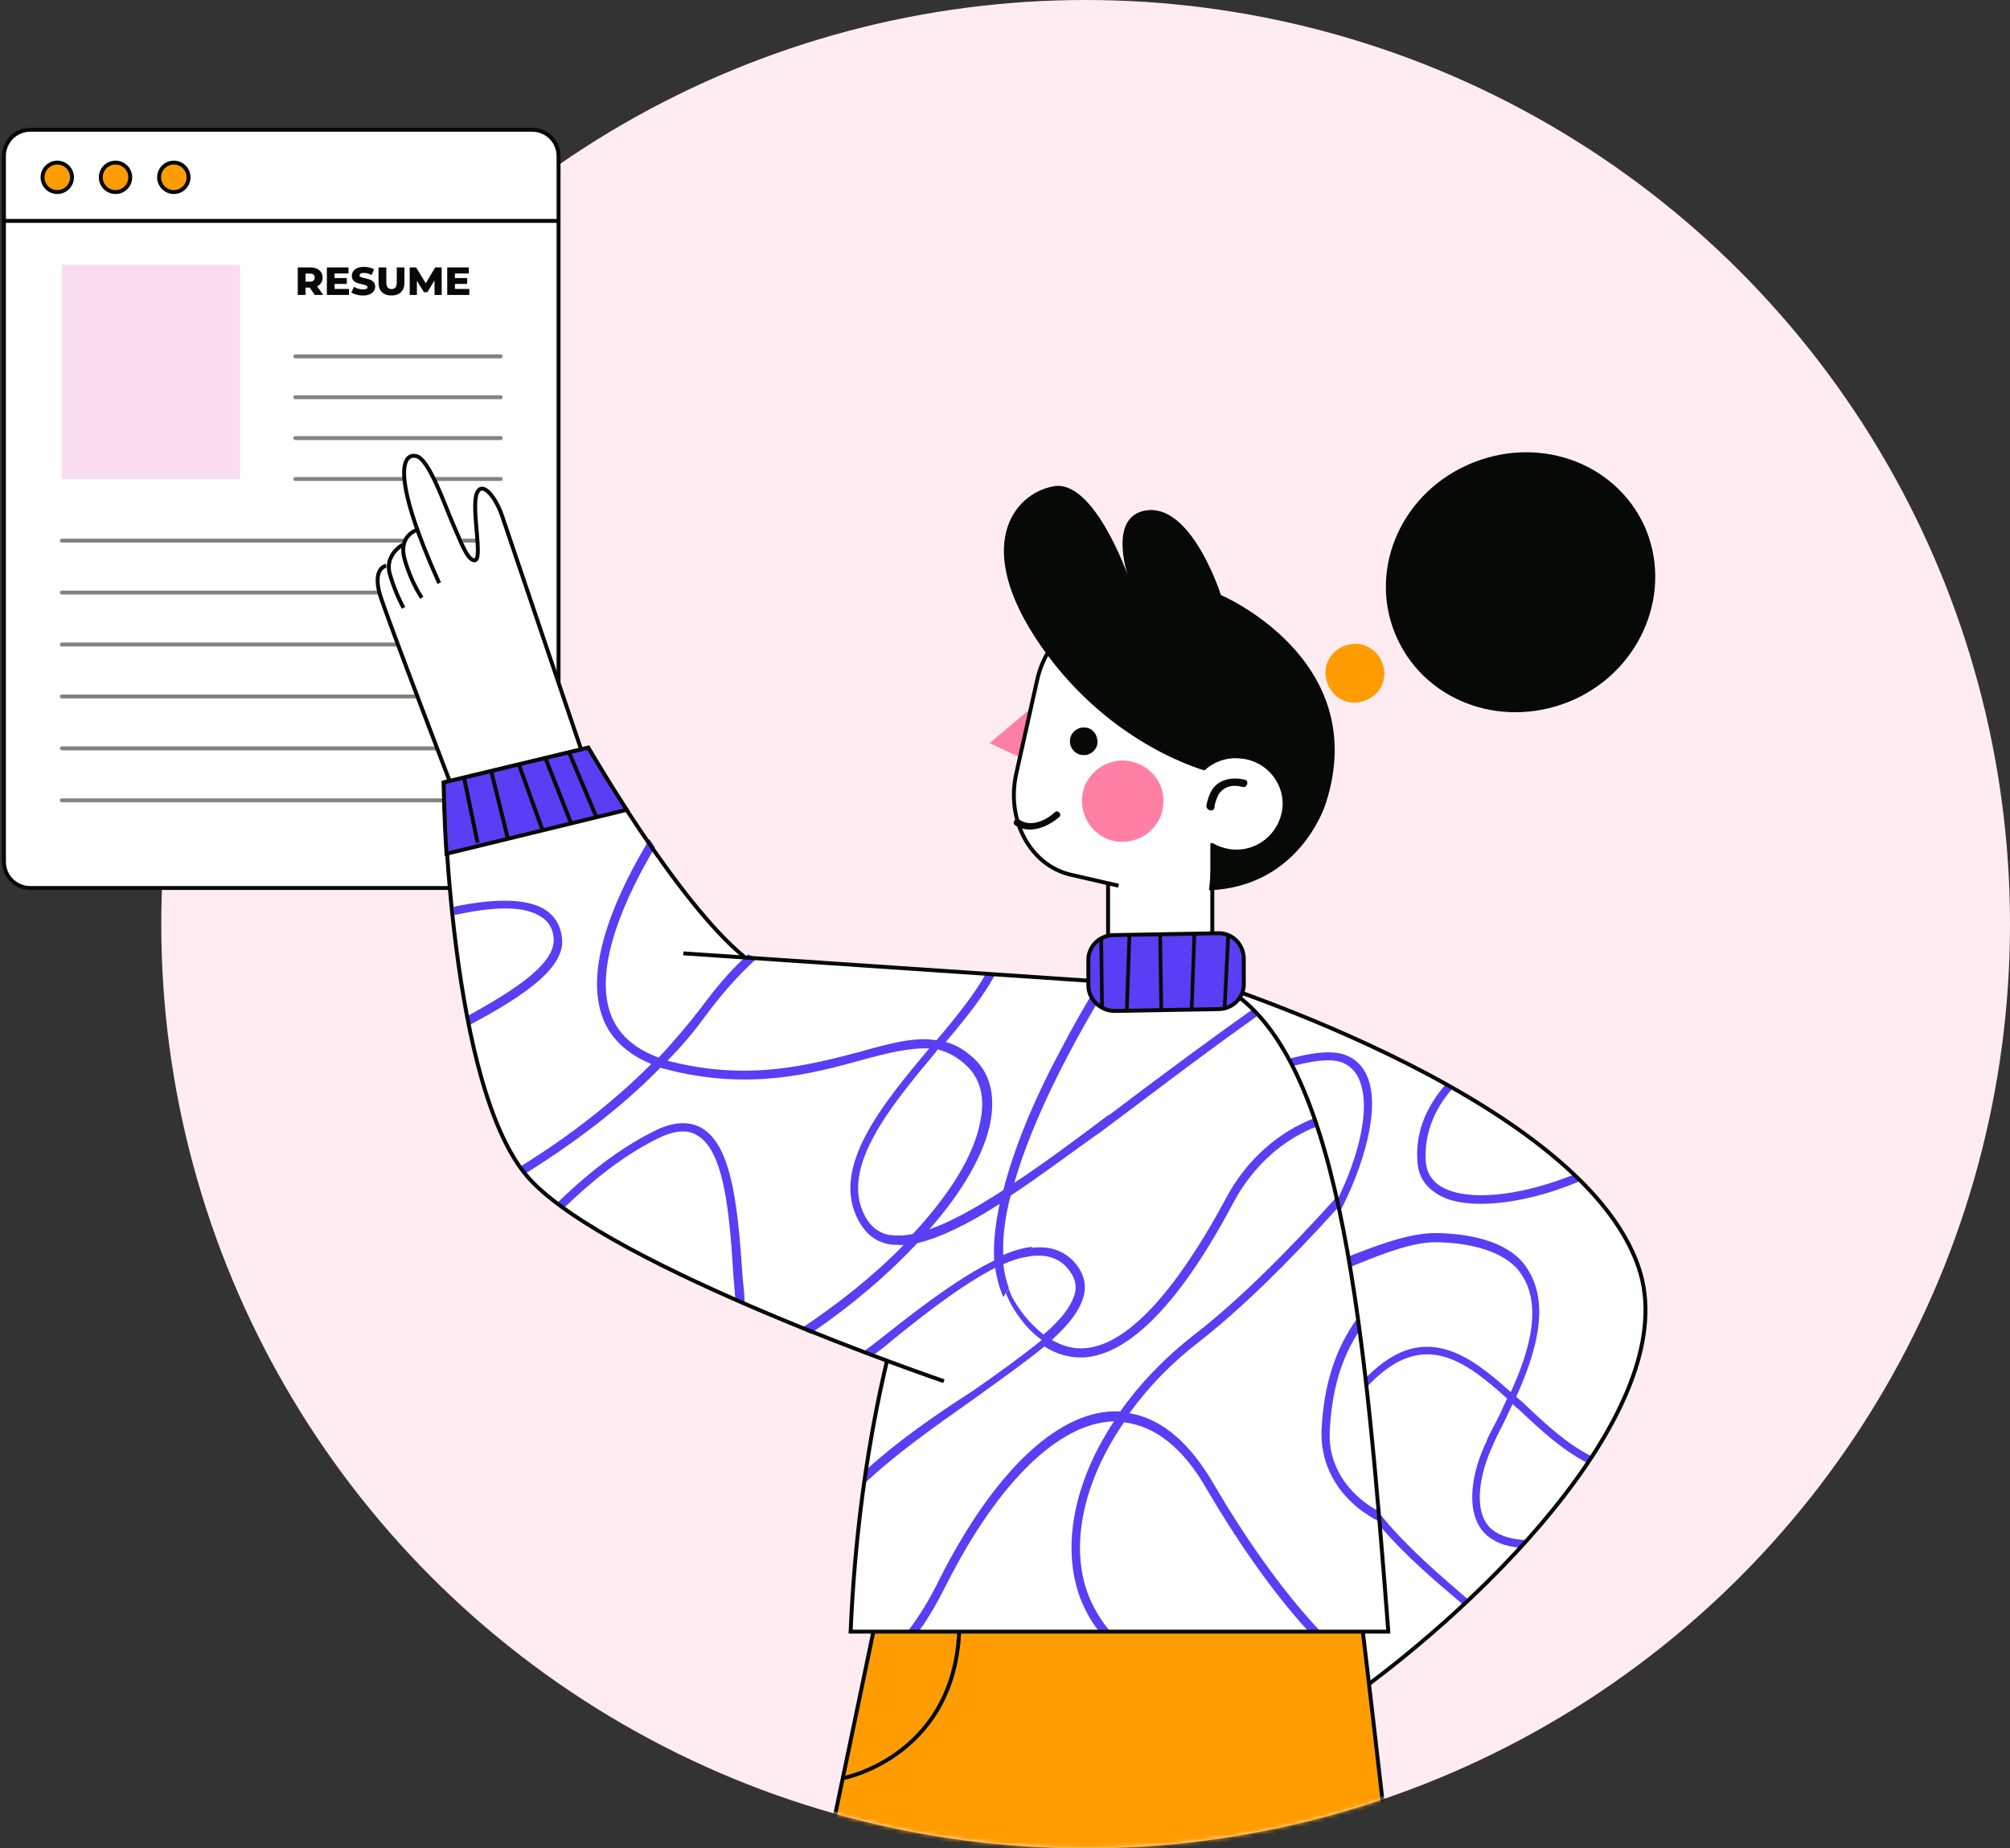 <svg width="511" height="470" viewBox="0 0 511 470" fill="none" xmlns="http://www.w3.org/2000/svg">
<rect x="0" y="0" width="511" height="470" fill="#333333" stroke="none"/>
<circle cx="276" cy="235" r="235" fill="#FFECF2"/>
<path d="M135.326 33H7.674C3.988 33 1 35.988 1 39.675V219.124C1 222.811 3.988 225.799 7.674 225.799H135.326C139.012 225.799 142 222.811 142 219.124V39.675C142 35.988 139.012 33 135.326 33Z" fill="white" stroke="#060905" stroke-linecap="round" stroke-linejoin="round"/>
<path d="M1 56.17H142" stroke="#060905" stroke-linecap="round" stroke-linejoin="round"/>
<path d="M14.561 48.835C16.628 48.835 18.304 47.159 18.304 45.092C18.304 43.025 16.628 41.349 14.561 41.349C12.494 41.349 10.818 43.025 10.818 45.092C10.818 47.159 12.494 48.835 14.561 48.835Z" fill="#FF9D00" stroke="#060905" stroke-linecap="round" stroke-linejoin="round"/>
<path d="M29.37 48.835C31.437 48.835 33.112 47.159 33.112 45.092C33.112 43.025 31.437 41.349 29.37 41.349C27.303 41.349 25.627 43.025 25.627 45.092C25.627 47.159 27.303 48.835 29.37 48.835Z" fill="#FF9D00" stroke="#060905" stroke-linecap="round" stroke-linejoin="round"/>
<path d="M44.191 48.835C46.258 48.835 47.933 47.159 47.933 45.092C47.933 43.025 46.258 41.349 44.191 41.349C42.124 41.349 40.448 43.025 40.448 45.092C40.448 47.159 42.124 48.835 44.191 48.835Z" fill="#FF9D00" stroke="#060905" stroke-linecap="round" stroke-linejoin="round"/>
<path d="M61.045 67.324H15.721V121.805H61.045V67.324Z" fill="#FADEEE"/>
<path opacity="0.5" d="M75.081 90.616H127.279" stroke="#060905" stroke-linecap="round" stroke-linejoin="round"/>
<path opacity="0.5" d="M75.081 101.008H127.279" stroke="#060905" stroke-linecap="round" stroke-linejoin="round"/>
<path opacity="0.5" d="M75.081 111.4H127.279" stroke="#060905" stroke-linecap="round" stroke-linejoin="round"/>
<path opacity="0.5" d="M75.081 121.805H127.279" stroke="#060905" stroke-linecap="round" stroke-linejoin="round"/>
<path d="M78.76 73.14H77.68V75H75.7V68H78.9C79.533 68 80.083 68.107 80.55 68.32C81.017 68.527 81.377 68.827 81.63 69.22C81.883 69.607 82.01 70.063 82.01 70.59C82.01 71.097 81.89 71.54 81.65 71.92C81.417 72.293 81.08 72.587 80.64 72.8L82.15 75H80.03L78.76 73.14ZM80.01 70.59C80.01 70.263 79.907 70.01 79.7 69.83C79.493 69.65 79.187 69.56 78.78 69.56H77.68V71.61H78.78C79.187 71.61 79.493 71.523 79.7 71.35C79.907 71.17 80.01 70.917 80.01 70.59ZM88.722 73.47V75H83.102V68H88.592V69.53H85.062V70.71H88.172V72.19H85.062V73.47H88.722ZM92.281 75.14C91.714 75.14 91.164 75.07 90.631 74.93C90.098 74.79 89.664 74.603 89.331 74.37L89.981 72.91C90.294 73.117 90.658 73.283 91.071 73.41C91.484 73.537 91.891 73.6 92.291 73.6C93.051 73.6 93.431 73.41 93.431 73.03C93.431 72.83 93.321 72.683 93.101 72.59C92.888 72.49 92.541 72.387 92.061 72.28C91.534 72.167 91.094 72.047 90.741 71.92C90.388 71.787 90.084 71.577 89.831 71.29C89.578 71.003 89.451 70.617 89.451 70.13C89.451 69.703 89.568 69.32 89.801 68.98C90.034 68.633 90.381 68.36 90.841 68.16C91.308 67.96 91.878 67.86 92.551 67.86C93.011 67.86 93.464 67.913 93.911 68.02C94.358 68.12 94.751 68.27 95.091 68.47L94.481 69.94C93.814 69.58 93.168 69.4 92.541 69.4C92.148 69.4 91.861 69.46 91.681 69.58C91.501 69.693 91.411 69.843 91.411 70.03C91.411 70.217 91.518 70.357 91.731 70.45C91.944 70.543 92.288 70.64 92.761 70.74C93.294 70.853 93.734 70.977 94.081 71.11C94.434 71.237 94.738 71.443 94.991 71.73C95.251 72.01 95.381 72.393 95.381 72.88C95.381 73.3 95.264 73.68 95.031 74.02C94.798 74.36 94.448 74.633 93.981 74.84C93.514 75.04 92.948 75.14 92.281 75.14ZM99.526 75.14C98.486 75.14 97.676 74.857 97.096 74.29C96.522 73.723 96.236 72.92 96.236 71.88V68H98.216V71.82C98.216 72.94 98.659 73.5 99.546 73.5C100.426 73.5 100.866 72.94 100.866 71.82V68H102.816V71.88C102.816 72.92 102.526 73.723 101.946 74.29C101.372 74.857 100.566 75.14 99.526 75.14ZM110.477 75L110.457 71.29L108.657 74.31H107.777L105.987 71.39V75H104.157V68H105.787L108.247 72.04L110.647 68H112.277L112.297 75H110.477ZM119.318 73.47V75H113.698V68H119.188V69.53H115.658V70.71H118.768V72.19H115.658V73.47H119.318Z" fill="#060905"/>
<path opacity="0.5" d="M15.721 137.474H127.279" stroke="#060905" stroke-linecap="round" stroke-linejoin="round"/>
<path opacity="0.5" d="M15.721 150.674H127.279" stroke="#060905" stroke-linecap="round" stroke-linejoin="round"/>
<path opacity="0.5" d="M15.721 163.885H127.279" stroke="#060905" stroke-linecap="round" stroke-linejoin="round"/>
<path opacity="0.5" d="M15.721 177.097H127.279" stroke="#060905" stroke-linecap="round" stroke-linejoin="round"/>
<path opacity="0.5" d="M15.721 190.296H127.279" stroke="#060905" stroke-linecap="round" stroke-linejoin="round"/>
<path opacity="0.5" d="M15.721 203.508H127.279" stroke="#060905" stroke-linecap="round" stroke-linejoin="round"/>
<mask id="mask0" mask-type="alpha" maskUnits="userSpaceOnUse" x="41" y="0" width="470" height="470">
<circle cx="276" cy="235" r="235" fill="#FADEEE"/>
</mask>
<g mask="url(#mask0)">
<path d="M301.097 247.541C301.097 247.541 401.745 277.759 416.622 322.388C428.012 356.093 380.128 405.836 341.077 433.264L324.341 419.782L301.097 247.541Z" fill="white"/>
<path d="M378.733 388.402C374.317 383.753 376.409 374.223 379.431 367.715C379.896 366.552 380.593 365.158 381.29 363.763C382.453 361.671 383.382 359.347 384.544 357.022C385.009 357.487 385.474 357.952 386.172 358.417C391.518 363.531 397.097 368.644 403.373 371.899C403.837 371.434 404.07 370.736 404.535 370.272C398.491 367.25 392.913 362.136 387.566 357.022C386.869 356.325 386.172 355.86 385.474 355.163C390.588 343.773 394.772 330.291 387.101 320.993C383.15 316.344 375.479 313.788 365.717 313.555C365.717 313.555 365.717 313.555 365.484 313.555C357.581 313.323 347.353 317.739 337.358 321.691C336.661 319.134 337.591 313.555 339.45 310.301C345.494 299.608 350.84 284.035 348.051 274.969C347.121 271.948 345.261 269.623 342.472 268.461C335.731 265.207 318.53 271.715 305.281 277.759L305.513 279.851C319.228 273.575 335.731 267.531 341.542 270.32C343.634 271.25 345.261 273.11 345.959 275.667C348.748 284.267 343.634 299.144 337.591 309.604C335.499 313.323 334.801 317.042 335.731 320.064C328.06 323.318 320.157 327.967 312.719 334.475L312.952 336.8C320.39 330.059 328.525 325.177 336.429 321.923C338.985 327.037 342.937 325.642 343.402 325.642L344.332 329.826C344.332 329.826 339.915 328.896 337.591 324.48C347.586 320.528 357.813 315.647 365.484 315.88C365.484 315.88 365.484 315.88 365.717 315.88C375.014 316.112 382.22 318.669 385.707 322.62C392.68 330.756 388.961 343.308 384.08 354C373.852 344.703 363.16 337.032 350.375 347.492C343.867 352.838 340.612 358.649 340.38 365.158C340.148 380.731 358.046 396.305 371.295 407.463C371.528 407.695 371.76 407.927 371.993 408.16C372.457 407.695 372.922 407.23 373.387 406.765C373.155 406.533 372.69 406.3 372.457 406.068C360.37 395.608 342.007 380.034 342.24 365.158C342.24 359.347 345.494 353.768 351.537 348.887C363.392 339.356 373.155 346.562 383.15 355.628C381.988 358.184 380.825 360.741 379.663 362.833C378.966 364.228 378.269 365.39 377.804 366.785C374.317 373.991 372.225 384.218 377.339 389.797C379.431 391.889 382.453 393.284 386.404 393.516C387.101 392.819 387.566 392.354 388.264 391.656C383.15 391.424 380.36 390.029 378.733 388.402Z" fill="#583EF4"/>
<path d="M367.576 275.667C363.392 280.548 359.673 287.056 360.37 295.424C360.603 299.841 363.16 302.863 367.576 304.722C375.479 307.744 389.194 305.652 401.746 300.306C401.281 299.841 400.816 299.376 400.118 298.679C388.031 303.56 375.479 305.42 368.273 302.63C364.554 301.236 362.695 298.679 362.462 295.192C361.997 287.289 365.484 281.013 369.436 276.596C368.738 276.364 368.041 276.132 367.576 275.667Z" fill="#583EF4"/>
<path d="M301.097 247.541C301.097 247.541 401.745 277.759 416.622 322.388C428.012 356.093 380.128 405.836 341.077 433.264L324.341 419.782L301.097 247.541Z" stroke="#060905" stroke-miterlimit="10"/>
<path d="M344.796 400.722C344.796 400.722 369.9 610.154 371.063 655.016L308.535 656.643L302.956 524.382L297.378 397.933L344.796 400.722Z" fill="#FF9D00" stroke="#060905" stroke-miterlimit="10"/>
<path d="M227.18 390.262L172.323 653.156L299.47 656.643L318.53 488.353L329.455 385.613L227.18 390.262Z" fill="#FF9D00"/>
<path d="M214.628 452.092C214.628 452.092 244.148 446.281 243.916 411.879" stroke="#060905" stroke-miterlimit="10"/>
<path d="M227.18 390.262L172.323 653.157L299.47 656.644L318.53 488.354H328.99" stroke="#060905" stroke-miterlimit="10"/>
<path d="M314.114 252.655C308.303 248.471 303.189 250.563 295.751 250.563C254.143 250.563 220.206 322.621 216.255 414.669H352.932C347.121 339.357 341.31 272.413 314.114 252.655Z" fill="white"/>
<path d="M350.376 384.218C342.24 379.802 337.591 372.131 338.056 363.995C338.521 354 340.845 345.4 345.727 338.194C345.494 337.032 345.494 336.102 345.262 334.94C339.451 342.843 336.429 352.373 335.964 363.995C335.732 373.526 341.078 382.126 350.84 387.007C350.608 385.845 350.608 384.916 350.376 384.218Z" fill="#583EF4"/>
<path d="M287.151 359.347C291.799 352.838 297.843 346.562 304.816 341.216C315.276 333.08 327.828 320.761 340.38 306.814C340.148 305.884 339.916 305.187 339.916 304.257C327.596 317.971 314.811 330.756 303.654 339.356C296.216 345.167 289.707 351.908 284.826 358.882C284.129 358.882 283.664 358.882 282.967 358.882C268.323 359.347 252.516 374.688 239.035 401.186C236.478 406.533 233.688 410.949 230.899 414.668H233.688C236.245 411.182 238.57 406.998 240.894 402.349C253.911 376.78 269.252 361.903 282.967 361.439H283.199C273.204 376.547 269.717 393.051 274.599 406.3C275.761 409.322 277.388 412.344 279.48 414.901H282.269C279.945 412.111 278.085 409.09 276.691 405.603C271.809 392.818 275.528 376.547 285.756 361.671C293.659 362.601 300.865 368.179 306.908 378.872C313.882 390.727 322.715 403.976 332.71 414.901H335.731C325.271 403.743 315.974 390.029 308.768 377.71C302.492 366.785 295.286 360.741 287.151 359.347Z" fill="#583EF4"/>
<path d="M220.206 373.758C219.974 374.92 219.974 376.083 219.742 377.245C227.877 369.574 237.872 362.601 247.402 355.86C254.143 350.979 260.419 346.562 265.533 342.378C268.322 344.238 271.577 345.167 274.598 345.167C274.831 345.167 275.063 345.167 275.528 345.167C287.15 344.47 300.167 331.221 313.649 305.652C318.53 296.587 326.201 289.613 335.034 286.359C334.801 285.662 334.569 284.964 334.337 284.267C325.039 287.754 316.903 294.959 311.789 304.49C302.724 321.458 289.01 342.146 275.528 342.843C272.739 343.075 269.95 342.146 267.393 340.751C272.274 336.335 275.296 332.151 275.761 328.199C275.993 325.41 275.063 323.085 272.971 320.761C268.555 316.112 262.279 316.344 255.073 319.366C254.841 314.717 255.538 309.603 256.933 304.257C266.463 297.981 277.155 289.846 289.242 280.78C298.773 273.575 309 265.904 319.46 258.466C319.46 257.536 319.228 257.071 318.53 256.606C308.303 263.812 297.378 271.947 288.08 278.921C277.388 287.056 267.16 294.727 258.095 300.771C262.511 285.662 271.112 268.693 279.48 254.747C278.318 255.444 276.923 256.141 275.761 256.839C273.901 260.325 271.809 263.812 269.95 267.299C262.744 280.78 258.095 292.635 255.538 302.63C248.332 307.279 242.056 310.766 236.71 312.625C245.543 302.63 250.889 292.867 252.284 285.197C252.516 283.57 252.749 281.943 252.749 280.548C251.819 281.71 251.122 283.105 250.192 284.499C250.192 284.732 250.192 284.732 250.192 284.964C248.797 291.938 244.846 299.376 239.034 306.814C238.337 308.209 237.872 309.603 237.407 310.998C236.942 312.393 236.245 314.02 235.78 315.415C241.359 313.787 247.867 310.533 255.306 305.652C254.143 310.998 253.678 315.879 253.911 320.063C246.008 323.783 237.175 330.523 229.039 337.032C229.039 337.497 228.807 337.962 228.807 338.194C228.574 338.891 228.342 339.589 228.11 340.519C228.11 340.519 228.342 340.519 228.342 340.286C236.942 333.545 246.24 326.339 254.143 322.388C254.608 326.572 256.003 330.059 257.862 333.08C259.954 336.335 262.279 338.891 264.836 340.751C259.954 344.703 253.911 349.119 247.17 353.768C237.407 360.044 228.11 366.552 220.206 373.758ZM258.56 331.918C256.468 328.896 255.538 325.41 255.073 321.458C261.582 318.669 267.393 318.204 271.112 322.155C272.739 324.015 273.669 325.875 273.436 327.967C272.971 331.453 269.95 335.405 265.301 339.356C262.976 337.497 260.652 335.172 258.56 331.918Z" fill="#583EF4"/>
<path d="M352.932 414.668C347.121 339.356 341.31 272.412 314.114 252.886C308.303 248.702 303.189 250.794 295.751 250.794C254.143 250.794 220.206 322.852 216.255 414.9H352.932V414.668Z" stroke="#060905" stroke-miterlimit="10"/>
<path d="M103.518 169.905C103.518 169.905 96.313 151.309 96.08 148.985C96.08 146.66 98.172 143.638 98.87 142.476C98.87 142.476 101.426 138.525 102.821 137.595C104.216 136.898 105.843 134.573 105.843 134.573C105.843 134.573 106.773 133.876 105.843 132.016C104.913 130.157 101.891 122.021 103.286 117.837C104.448 113.886 108.632 115.513 110.259 120.394C111.886 125.508 117.233 136.898 118.627 139.687C120.022 142.476 121.649 141.546 121.649 140.384C121.649 139.222 121.184 128.53 121.184 125.74C121.184 122.951 124.671 123.183 126.763 128.065C128.622 132.946 149.077 193.846 149.077 193.846L115.838 201.517L103.518 169.905Z" fill="white"/>
<path d="M106.541 134.574C106.541 134.574 101.195 135.736 102.822 142.012C104.449 148.055 107.239 152.007 107.239 152.007" stroke="#060905" stroke-miterlimit="10"/>
<path d="M102.357 138.525C102.357 138.525 97.708 141.082 99.103 145.963C100.497 150.845 102.589 154.564 102.589 154.564" stroke="#060905" stroke-miterlimit="10"/>
<path d="M98.173 143.87C98.173 143.87 94.686 144.335 96.546 151.076C98.638 157.817 115.606 201.981 115.606 201.981L148.846 193.845C148.846 193.845 129.321 136.199 127.693 131.318C126.066 126.437 122.58 122.02 121.185 125.507C119.79 129.458 122.812 142.243 120.72 142.475C118.861 142.708 117.001 137.361 115.142 133.177C113.282 128.993 109.098 116.674 105.844 115.977C101.892 115.047 99.8 122.02 111.655 148.286" stroke="#060905" stroke-miterlimit="10"/>
<path d="M242.753 351.211C242.753 351.211 219.277 345.633 191.616 332.616C163.955 319.599 138.154 306.582 132.807 297.982C127.694 289.381 121.882 276.597 119.326 262.65C116.769 248.704 113.05 210.118 113.05 210.118L153.96 196.404C153.96 196.404 167.906 219.88 176.274 229.643C184.642 239.406 188.826 243.357 193.01 243.822C197.194 244.055 270.182 249.168 270.182 249.168C270.182 249.168 299.702 250.331 297.378 255.677C295.053 261.023 242.753 351.211 242.753 351.211Z" fill="white"/>
<path d="M252.981 322.388C253.446 325.178 254.143 327.734 255.073 329.826C255.538 329.129 256.003 328.199 256.468 327.502C255.771 325.642 255.306 323.55 255.073 321.458C257.165 320.529 259.257 319.831 261.117 319.599C261.582 318.902 262.046 317.972 262.511 317.042C260.187 317.274 257.63 317.972 255.073 319.134C254.841 314.485 255.538 309.371 256.933 304.025C263.674 299.609 271.112 294.03 279.247 288.219C280.177 286.592 281.107 284.965 282.037 283.338C273.436 289.846 265.301 295.89 257.862 300.771C262.744 283.802 272.971 264.742 282.037 249.866C281.107 249.866 280.41 249.633 279.48 249.633C276.226 254.979 272.739 261.023 269.485 267.299C262.279 280.781 257.63 292.635 255.073 302.63C247.867 307.279 241.591 310.766 236.245 312.626C245.078 302.63 250.424 292.868 251.819 285.197C252.981 278.921 251.819 273.575 248.332 269.856C245.775 267.299 243.218 265.672 240.429 264.974C245.543 258.931 250.192 253.12 252.981 247.774C252.284 247.774 251.354 247.774 250.657 247.541C247.867 252.655 243.218 258.466 238.105 264.51C232.294 263.58 225.785 265.439 218.347 267.531C205.795 270.786 190.454 274.97 170.231 269.856C169.999 269.856 169.999 269.856 169.766 269.623C173.485 265.904 176.739 261.953 179.761 257.769C183.945 252.19 188.129 247.541 192.546 243.59C191.848 243.357 190.919 243.125 190.221 242.66C186.037 246.379 182.086 251.028 178.134 256.374C174.88 260.558 171.393 264.742 167.442 268.926C161.166 266.602 156.982 262.882 155.122 257.536C150.938 245.449 159.306 227.551 166.512 215.464C166.047 214.766 165.582 214.069 165.117 213.372C157.679 225.691 148.381 244.752 153.03 258.234C154.89 263.812 159.306 267.996 165.582 270.553C155.82 280.316 144.43 289.149 132.343 296.587C132.575 297.052 133.04 297.749 133.272 298.214L133.505 298.446C145.824 290.776 157.912 281.71 167.907 271.483C168.372 271.715 168.836 271.715 169.534 271.948C190.221 277.294 206.26 273.11 218.812 269.623C225.553 267.764 231.364 266.369 236.245 266.602C224.158 281.013 210.909 297.052 218.347 310.534C220.206 313.788 222.531 315.647 225.785 316.345C226.947 316.577 228.342 316.577 229.737 316.577C222.299 324.248 213.233 331.454 203.471 337.962C204.4 338.427 205.33 338.659 206.027 339.124C216.952 331.686 226.018 323.783 233.223 316.112C239.035 314.718 246.24 311.231 254.143 306.117C252.981 311.463 252.516 316.345 252.749 320.529C244.148 324.713 234.618 331.918 225.785 338.892C223.461 340.751 221.369 342.378 219.044 344.006C219.974 344.238 220.671 344.703 221.601 344.935C223.461 343.541 225.32 342.146 227.18 340.519C235.78 333.546 244.846 326.572 252.981 322.388ZM232.061 313.788C229.969 314.253 227.877 314.253 226.018 314.02C223.461 313.555 221.369 311.928 219.974 309.371C213.233 297.052 226.482 281.246 238.105 267.299C238.105 267.066 238.337 267.066 238.337 266.834C241.127 267.531 243.683 268.926 246.24 271.483C249.262 274.737 250.424 279.154 249.262 284.965C247.635 294.03 241.127 304.025 232.061 313.788Z" fill="#583EF4"/>
<path d="M188.826 325.178C187.664 308.674 186.502 291.473 178.366 286.825C175.112 284.965 170.928 285.197 166.047 287.754C156.749 292.403 148.613 299.144 141.64 305.885C142.337 306.35 142.802 306.815 143.5 307.047C150.241 300.539 158.144 294.03 166.977 289.614C171.161 287.522 174.647 287.057 177.204 288.684C184.41 292.636 185.572 310.069 186.502 325.178C186.734 326.805 186.734 328.664 186.967 330.292C187.664 330.756 188.594 330.989 189.291 331.454C189.291 329.362 189.059 327.27 188.826 325.178Z" fill="#583EF4"/>
<path d="M115.607 232.665C124.207 230.806 132.11 230.108 136.759 232.665C139.083 233.828 140.478 235.687 140.711 238.244C141.64 244.52 131.878 251.261 118.628 258.467C118.861 259.396 118.861 260.094 119.093 260.791C133.97 252.888 144.197 245.682 142.802 238.012C142.338 234.757 140.478 232.2 137.689 230.806C132.575 228.249 124.207 228.714 115.374 230.573C115.374 231.271 115.374 231.968 115.607 232.665Z" fill="#583EF4"/>
<path d="M173.718 242.427L294.356 250.563" stroke="#060905" stroke-miterlimit="10"/>
<path d="M239.964 351.211C239.964 351.211 155.354 322.388 134.667 299.841C113.979 277.294 112.817 198.96 112.817 198.96L149.543 190.127C149.543 190.127 172.323 229.643 189.291 243.357" stroke="#060905" stroke-miterlimit="10"/>
<path d="M149.543 190.127L112.817 198.96C112.817 198.96 112.817 206.166 113.514 217.091L159.306 205.934C153.495 196.868 149.543 190.127 149.543 190.127Z" fill="#583EF4" stroke="#060905" stroke-miterlimit="10"/>
<path d="M117.931 197.565L121.418 214.301" stroke="#060905" stroke-miterlimit="10"/>
<path d="M124.905 196.171L129.089 213.14" stroke="#060905" stroke-miterlimit="10"/>
<path d="M131.878 194.312L137.921 211.048" stroke="#060905" stroke-miterlimit="10"/>
<path d="M138.619 192.684L145.127 209.188" stroke="#060905" stroke-miterlimit="10"/>
<path d="M144.662 191.29L151.636 207.794" stroke="#060905" stroke-miterlimit="10"/>
<path d="M281.706 253.005H308.204V206.051H281.706V253.005Z" fill="white" stroke="#060905" stroke-miterlimit="10"/>
<path d="M337.358 173.391C338.52 177.343 342.704 179.667 346.656 178.273C350.607 177.11 352.932 172.926 351.537 168.975C350.375 165.023 346.191 162.699 342.24 164.094C338.288 165.256 335.963 169.44 337.358 173.391Z" fill="#FF9D00"/>
<path d="M355.256 162.466C362.927 178.97 382.917 185.711 400.351 177.808C417.552 169.905 425.455 150.147 418.016 133.643C410.346 117.14 390.355 110.399 372.922 118.302C355.489 126.205 347.586 145.963 355.256 162.466Z" fill="#060905"/>
<path d="M259.489 192.684L251.586 188.965L261.814 180.365L259.489 192.684Z" fill="#FF80A4"/>
<path d="M311.092 208.955C310.859 209.653 310.859 210.35 310.627 211.047C310.627 211.745 310.627 212.442 310.395 213.372L311.092 208.955L281.106 224.762V224.529L272.041 222.437C261.814 220.113 255.538 208.723 258.095 196.868L263.441 172.927C265.998 161.304 276.69 153.401 286.918 155.726L302.491 159.212C312.719 161.537 318.995 172.927 316.438 184.781L311.092 208.955Z" fill="white"/>
<path d="M284.361 225.227L272.274 222.437C262.046 220.113 255.77 208.723 258.327 196.868L263.673 172.927C266.23 161.304 276.922 153.401 287.15 155.726L302.724 159.212C312.951 161.537 319.227 172.927 316.67 184.781L311.324 208.723C311.092 209.42 311.092 210.118 310.859 210.815C310.859 211.512 310.859 212.21 310.627 213.139" fill="white"/>
<path d="M284.361 225.227L272.274 222.437C262.046 220.113 255.77 208.723 258.327 196.868L263.673 172.927C266.23 161.304 276.922 153.401 287.15 155.726L302.724 159.212C312.951 161.537 319.227 172.927 316.67 184.781L311.324 208.723C311.092 209.42 311.092 210.118 310.859 210.815C310.859 211.512 310.859 212.21 310.627 213.139" stroke="#060905" stroke-miterlimit="10"/>
<path d="M279.014 188.732C279.014 190.592 277.155 192.219 275.295 191.987C273.435 191.987 271.808 190.127 272.041 188.267C272.041 186.408 273.9 184.781 275.76 185.013C277.619 185.013 279.014 186.64 279.014 188.732Z" fill="#060905"/>
<path d="M295.75 204.306C295.518 209.885 290.637 214.302 284.825 214.069C279.247 213.837 274.83 208.955 275.063 203.144C275.295 197.566 280.177 193.149 285.988 193.382C291.799 193.846 296.215 198.728 295.75 204.306Z" fill="#FF80A4"/>
<path d="M258.094 209.885C261.814 212.21 266.23 210.35 269.252 207.793C270.181 207.096 268.787 205.701 268.089 206.631C265.765 208.723 262.046 210.35 259.257 208.491C258.094 207.793 257.165 209.188 258.094 209.885Z" fill="#060905"/>
<path d="M309.465 203.609L307.14 196.171C307.14 196.171 282.734 190.127 264.835 164.558C246.937 138.99 257.63 125.508 267.857 123.648C278.085 121.789 286.685 146.195 286.685 146.195C286.685 146.195 281.339 130.389 292.264 129.692C303.421 129.227 310.395 151.309 310.395 151.309C310.395 151.309 348.748 167.58 337.126 204.074C337.126 204.074 330.85 225.459 307.373 226.389" fill="#060905"/>
<path d="M325.968 205.934C325.039 212.21 319.227 216.858 312.719 215.929C306.211 214.999 301.794 209.188 302.491 202.912C303.421 196.636 309.232 191.987 315.741 192.917C322.249 193.614 326.898 199.658 325.968 205.934Z" fill="white"/>
<path d="M308.768 205.236C308.768 204.539 309.232 203.144 309.697 202.214C311.092 199.89 313.416 199.425 315.973 200.122C317.135 200.355 317.6 198.495 316.438 198.263C313.416 197.565 310.162 198.03 308.303 200.587C307.373 201.982 306.908 203.609 306.675 205.004C306.908 206.398 308.768 206.398 308.768 205.236Z" fill="#060905"/>
<path d="M283.431 257.071L309.697 256.606C313.416 256.606 316.438 253.584 316.206 249.865V243.822C316.206 240.103 313.184 237.081 309.465 237.313L283.199 237.778C279.479 237.778 276.458 240.8 276.69 244.519V250.563C276.69 254.049 279.712 257.071 283.431 257.071Z" fill="#583EF4" stroke="#060905" stroke-miterlimit="10"/>
<path d="M295.399 237.317L294.469 237.331L294.775 256.855L295.705 256.84L295.399 237.317Z" fill="#060905"/>
<path d="M303.189 237.313H304.119L303.421 256.606L302.491 256.839L303.189 237.313Z" fill="#060905"/>
<path d="M286.685 237.546H287.615L286.918 257.071H285.988L286.685 237.546Z" fill="#060905"/>
<path d="M279.712 256.142L279.48 238.476C279.712 238.244 280.177 238.011 280.409 238.011L280.642 256.607C280.41 256.607 279.945 256.374 279.712 256.142Z" fill="#060905"/>
<path d="M311.789 256.374C311.557 256.374 311.092 256.607 310.86 256.607L311.789 237.546C312.022 237.546 312.487 237.779 312.719 238.011L311.789 256.374Z" fill="#060905"/>
</g>
</svg>
